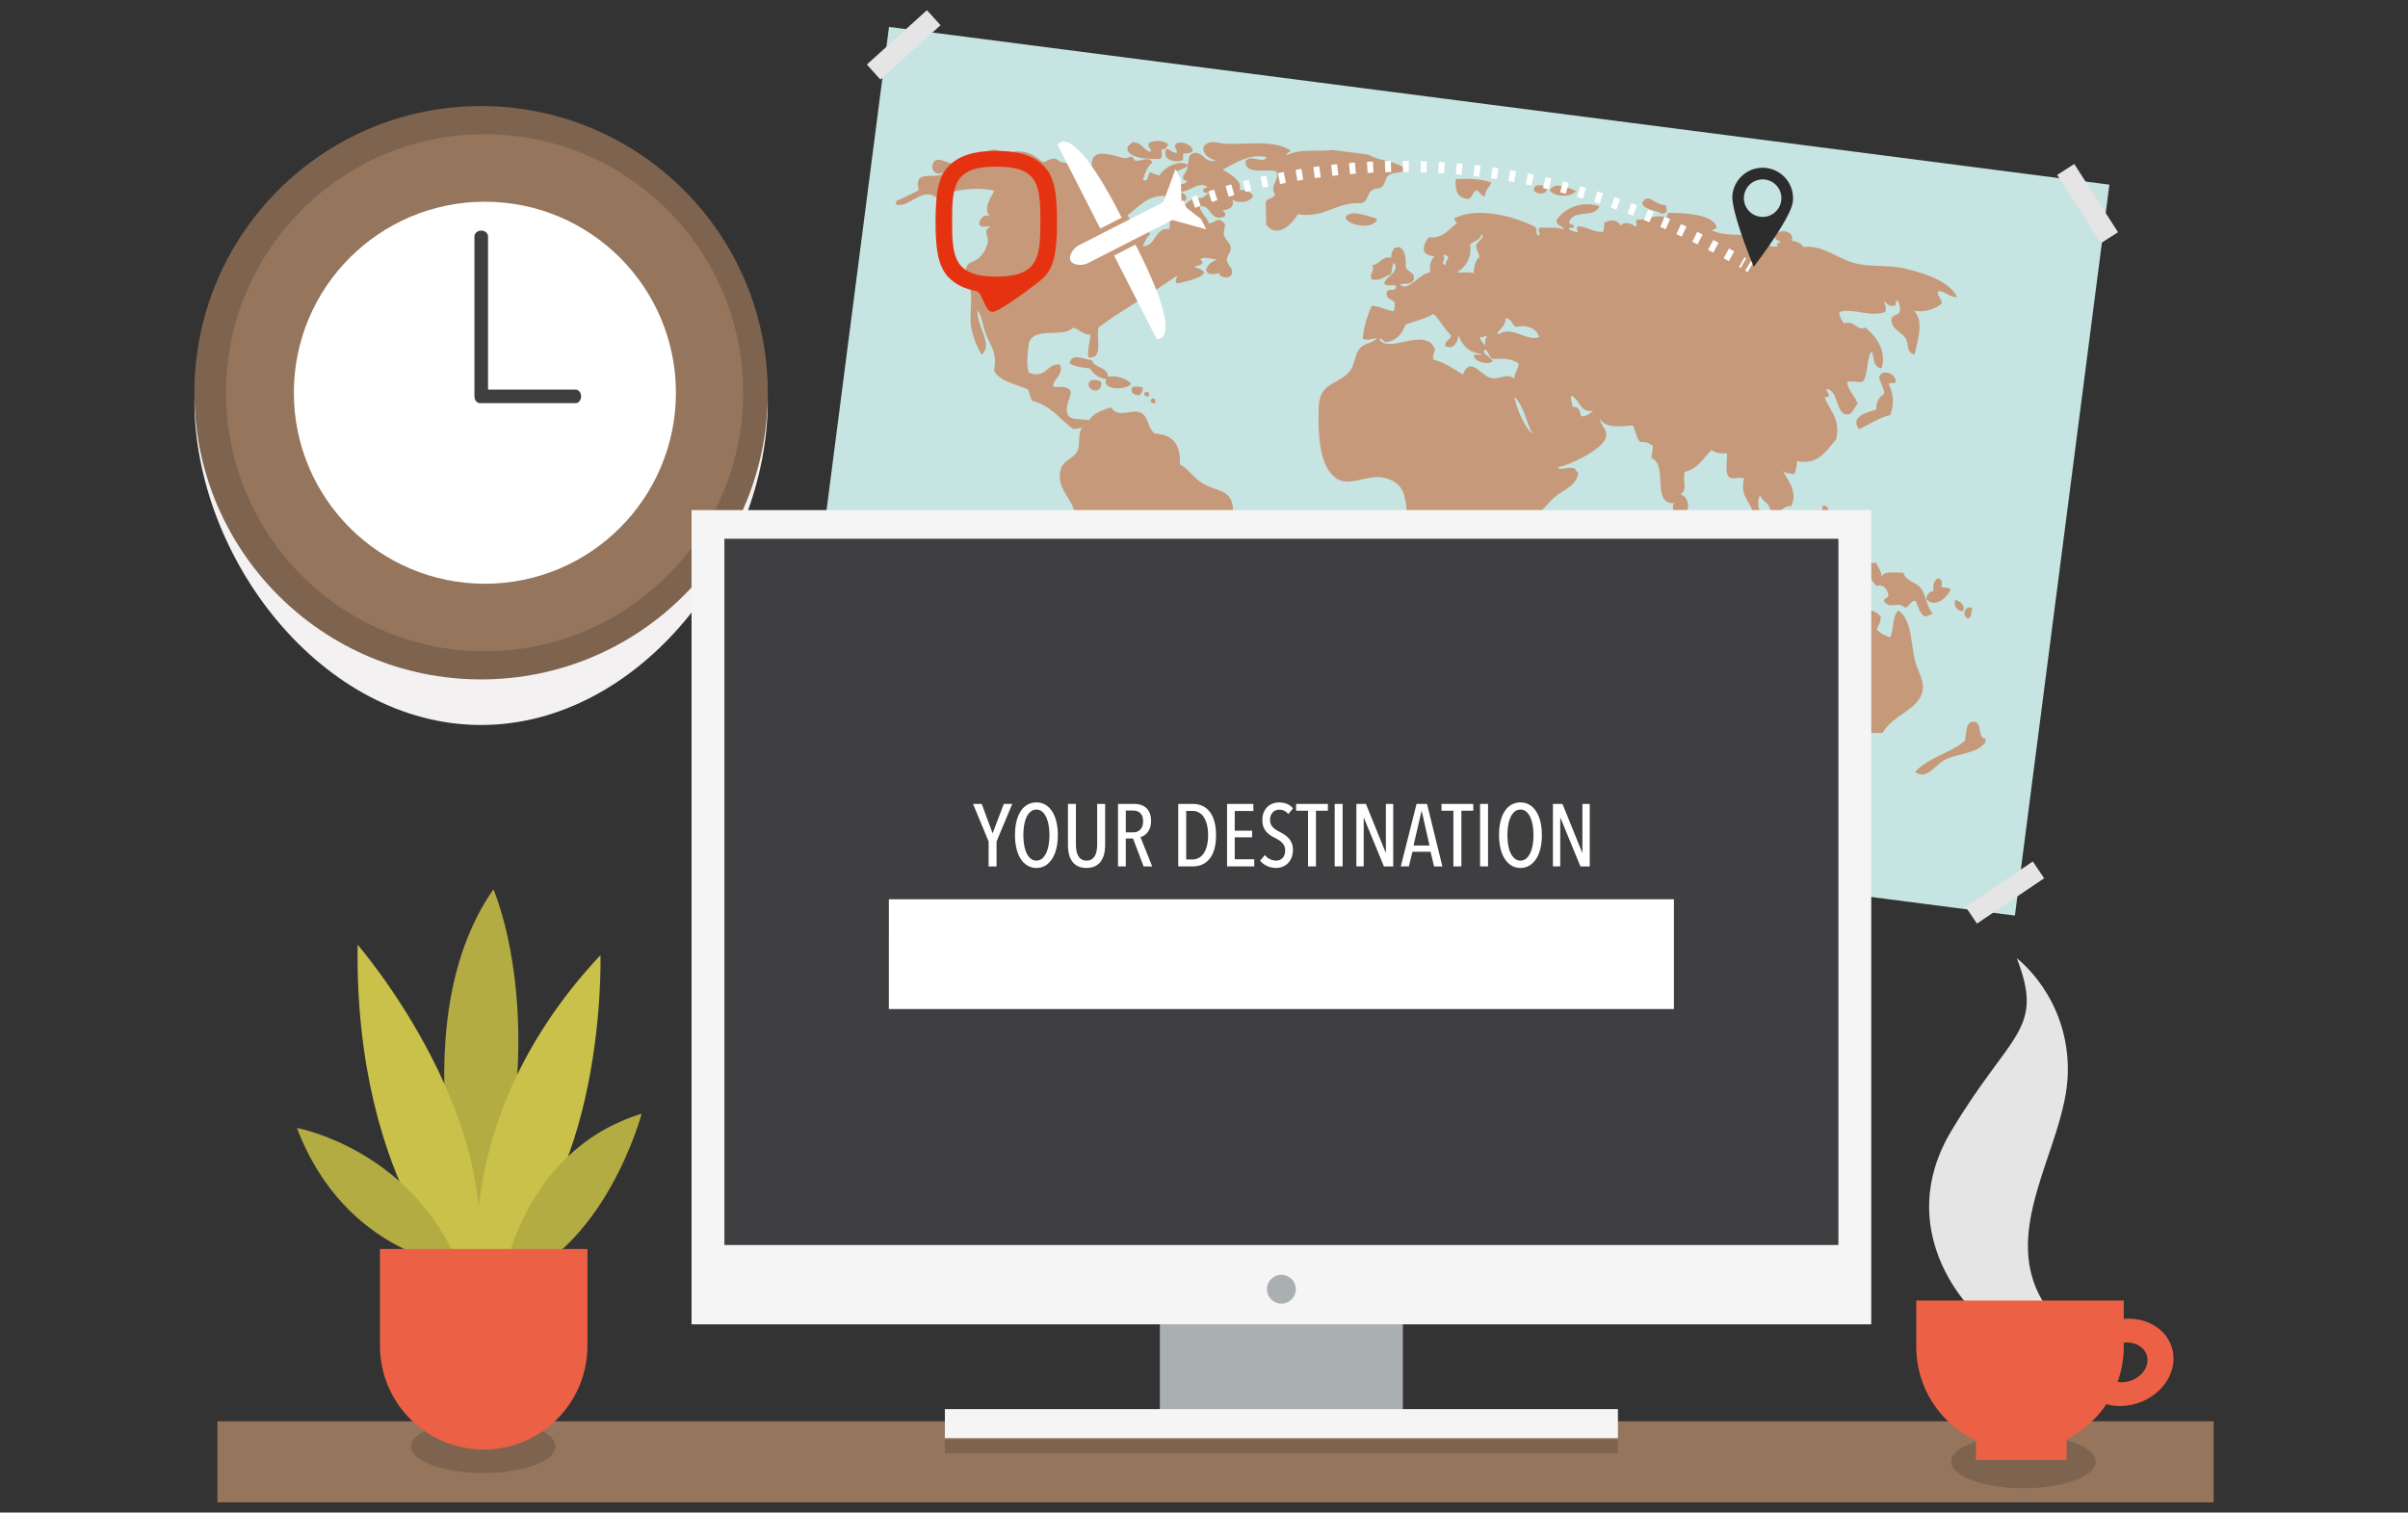 <svg xmlns="http://www.w3.org/2000/svg" width="390" height="245" viewBox="0 0 390 245"><rect x="0" y="0" width="390" height="245" fill="#333333" stroke="none"/><path d="M124.353 64.846c0 25.645-20.79 52.587-46.436 52.587-25.647 0-46.436-26.942-46.436-52.587" fill="#f3f1f1"/><circle cx="77.917" cy="63.615" r="46.436" fill="#7e634e"/><circle cx="78.486" cy="63.615" r="41.878" fill="#95755c"/><circle cx="78.532" cy="63.615" r="30.94" fill="#fff"/><path d="M77.94 64.756c-.607 0-1.1-.423-1.1-.945V38.297c0-.522.493-.945 1.1-.945.61 0 1.102.424 1.102.946V63.81c0 .523-.493.946-1.102.946z" fill="#3f3f41"/><path d="M93.212 65.306H77.75c-.503 0-.91-.492-.91-1.1 0-.61.407-1.1.91-1.1H93.21c.503 0 .91.49.91 1.1 0 .608-.407 1.1-.91 1.1z" fill="#3f3f41"/><path fill="#c6e4e1" d="M143.984 4.36L341.64 29.91l-15.305 118.396-197.655-25.55z"/><g clip-rule="evenodd" fill="#c6997a" fill-rule="evenodd"><path d="M250.646 30.36c.005 1.186-1.74 1.27-2.215.495-.066-1.262 1.532-.87 2.216-.496zM241.56 29.576c-.508 1.007-.913 1.05-1.07 2.207-.812-.064-.713-.836-1.44-.968-.468.364-.643 1.11-1.157 1.415-1.99-.083-2.21-1.53-2.128-3.208 1.627-.084 4.148-.126 5.794.554zM223.015 35.39c-.205 1.838-4.56 1.246-5.074-.07.4-1.69 4.12-.075 5.075.07zM185.072 62.744c.035.718-.26 1.008-.558 1.297-.71-.086-1.313-.256-1.248-.943.098-.772 1.073-.405 1.806-.353zM186.053 64.24c-.51-.01-.82-.177-.694-.676.564-.128.845-.113.693.676zM186.603 64.506c.514.01.597.35.477.845-.51-.01-.818-.176-.693-.675.16.056.19-.052.216-.17zM295.21 81.865c.734.01.823.52 1.056.92-.204 1.066-1.16 2.16-2.15 1.48.412-.877 1.132-1.557 1.094-2.4zM313.823 93.655c.698.097.772.675.596 1.445.55.095 1.27.06 1.513.39-.632 1.322-2.33 2.99-3.927 1.644.027-.94.513-1.28 1.16-1.413-.185-.92.06-1.618.657-2.065zM316.694 97.153c.788.318 1.498.693 1.34 1.738-.786.298-1.755-.55-1.34-1.737z"/><path d="M319.455 98.49c-.303.757.04 1.193-.608 1.68-1.18-.103-.718-2.3.608-1.68zM302.796 119.99c-.923.826-1.3 2.358-3.016 2.153-.516-.51-.256-2.52.373-2.884.43-.395 1.19.526 1.755.03.018-.502-.366.222-.77-.1-.01-.612.28-.836.87-.668-3.862-1.234-4.38-5.047-7.957-6.503-3.076.124-4.802 2.004-7.896 2.107.857-2.344.11-8.68 3.45-8.548.815-2.536 3.955-2.058 5.88-3.15.638-1.273 1.162-2.688 2.54-2.996.863.083.62 1.023.762 1.662.86-1.797 3.917-3.483 5.825-1.202.013.988-.443 1.37-.656 2.065.432.585 1.754 1.23 2.183 1.26.635-1.2.324-3.622 1.34-4.325 2.454 1.7 1.865 6.068 2.945 8.982.736 1.988 1.843 3.667.023 5.87-1.307 1.582-4.358 2.778-5.528 4.954-.74.032-2.086.162-2.69-.347.264.488.613.912.57 1.638zM251.23 92.408c.317-.014.307.225.55.268-.89 3.8-1.532 9.824-5.287 10.654-.04-2.506-.497-5.23.225-7.79 1.823-.63 3.647-1.258 4.51-3.132zM179.428 61.038c1.39-.325 3.026.354 3.77 1.074-.384 1.053-4.875 1.24-4.012-.714-1.465-.142-2.045-.963-2.71-1.72-1.272-.115-2.41-.334-3.22-.806.185-1.788 2.285-.672 3.583-.515.336 1.3 2.673 1.055 2.588 2.68zM297.027 90.507c-.003.405.84.162.912.508-.344.38-.37 1.168-.945 1.247.494.528 1.37 2.183.06 2.55-.63-.03-.895-.348-.86-.894-.407.222-.487.866-1.087.838-1.342-.726.036-4.404.696-5.383 1.017.324 1.59-.23 2.433-.664 2.736.65.064 3.122-1.21 1.797zM303.974 91.21c.076.863.876 1.17.69 2.24.548-1.085 2.294-.618 3.61-.71.34 1.44 2.007 1.496 2.802 2.514.93 1.19.894 3.063 2.003 4.168-.502.098-.824.43-1.422.403-.818-.58-.964-1.68-1.432-2.53-.83.045-.98.974-1.71 1.146-1.196-1.175-2.298.358-3.388-1.023-.017-.694.742-.385.726-1.08-.16-.874-.838-1.824-1.967-1.426-.783-.993-3.7-4.167.087-3.7zM321.603 119.685l-.074.576c-1.472 1.918-4.558 1.74-6.626 2.86-1.565.85-2.854 3.297-4.746 1.93 2.16-2.366 5.637-3.02 8.078-5.018.265-1.38.106-3.305 1.576-3.12 1.322.365.338 2.508 1.79 2.773zM255.26 30.954c-.935 1.04-3.48 1.018-4.28-.162.796-1.397 3.022-.413 4.28.162zM269.825 33.228c-.062.453.258.61.043 1.18-.177.144-.542.046-.627.31-.862-.778-2.934-.622-3.285-1.794.958-1.933 2.06.407 3.87.304zM188.888 24.137c.813.006.775.672 1.682.608.334-.22-.733-.925.006-1.563 1.05-.293 2.374.243 2.592 1.118-.114.674-.933.435-1.444.596-.34-.04.188.946-.342 1.128-1.233.326-3.207-.148-2.494-1.887zM189.18 23.393c-.156.544-.518.824-1.087.837.067.455.233 1.21-.2 1.538-1.2-.034-4.76.076-5.283-1.465-.087-.862.512-.834.75-1.272 1.66-.007 1.7 1.228 2.928 1.552.528-.428-.585-.567-.21-1.395.688-.495 2.453-.548 3.1.206z"/><path d="M288.717 76.14c.734 1.657 2.522 3.318 1.395 5.85-1.665-.138-1.823 1.677-3.518 1.5.596-1.962-1.206-2.072-1.525-3.325-1.52 3.174 3.24 5.438 1.163 9.143.526.518 1.84.427 2.21 1.067.104-2.558 2.36-2.325 3.908-3.014a9.79 9.79 0 0 1 1.285-2.374c1.235.032 2.247 1.147 2.134 1.645-1.403 1.33-1.447 3.317-2.118 5.788-1.443 1.013-3.47-.824-4.9-1.416-.177.67-.99.51-1.806.354.17.902-.1 1.565-.657 2.065-2.56-.623-1.68-3.898-3.66-4.968.83-2.657-2.242-2.31-1.518-4.89 1.717-.264 1.05 2.6 2.754 2.9.216-.818-.77-2.686-.08-3.92-.635-1.53-1.97-2.52-1.3-5.057-.95-.26-1.383.153-2.333-.105-.91-.742-.31-2.647-.465-3.97-1.037.076-1.747 0-2.475-.516-1.346 1.323-2.322 3.126-4.367 3.54-.34 1.538.52 2.835-.665 3.63 1.643.476 1.844 3.902-.806 3.218-.243-.435-.747-1.242-.162-1.78-3.857.24-.962-6.168-3.745-7.326.082-.642.166-1.282.25-1.924-.748-.538-.927-.647-2.067-.658-.687-.68-.712-1.875-1.215-2.698-1.25.085-4.405.65-5.336-1.08.295 1.41 1.294 1.667.973 3.057-.435 1.887-5.866 4.475-7.86 4.85.718.62 1.746-.275 2.91.18.07.29.238.508.5.65-.29 2.284-2.624 2.804-4.057 4.17-1.385 1.32-3.94 4.41-4.883 6.014-1.07 1.82.084 4.138-.386 6.01-.64 2.564-3.47 2.655-4.4 5.3-.546 1.557.13 3.835-1.867 3.863-1.137 4.212-4.17 5.967-9.59 4.625-1.13-.828-.8-2.376-.992-4.43-.262-2.812-2.21-5.423-2.207-7.127.003-2.456 2.352-3.927 2.19-6.364-.07-1.08-1.328-2.616-1.517-4.888-.277-3.343-.396-5.71-4.062-6.39-2.35-.437-5.193 1.488-7.264.234-3.218-1.95-3.08-8.41-3.005-11.532.105-4.266 3.272-3.638 5.076-5.99.794-1.036.75-2.715 1.65-3.698.76-.827 1.603-.513 2.75-1.6-.883.12-1.506.49-2.358.087.223-2.106.798-3.756 1.466-5.285 1.41.067 2.19.62 3.412.833.44-.028.2-.938.366-1.322-.37-.58-1.48-.59-1.367-1.545-.014-1.068 1.607-.013 1.522-1.173-.14-.406-1.554.18-1.898-.44.293-1.303 2.566-1.794 1.598-3.312-.465.294-.226 1.502-.632 1.873-.98.303-1.584 1.088-3.033.78-.374-1.13.597-1.292.106-2.33 1.292-.045 1.504-1.492 3.08-1.166.007-.815.278-1.29.61-1.68.27.05.542.1.603-.12 1.097.54 1.182 1.858 1.14 3.277.187.838 1.5.806 1.315 1.93-.19 1.025-1.415.71-2.264.88 1.318 1.42 3.112-1.794 4.937-1.903-.186-1 .068-2.146.733-2.642-.816-.006-1.29-.276-1.68-.608-.34-.953.225-1.898.707-2.45 2.208.244 3.114-1.2 4.386-2.17.58-.168-.765-.668-.068-.987 3.566-1.736 9.282-.332 12.908 1.473.3.346.12 1.062.403 1.422.787-.28-.255-.644.364-1.322 1.737.15 2.166-.195 3.87.305-.215-.64-1.318-.6-1.17-1.52 1.284-1.938 4.013-3.166 6.936-2.232-.725 1.905-3.965.548-4.795 2.313-.344.728.46.567.668.87.015.54-.74.087-.844.477.253.323.805.418 1.296.56.432.026-.188-.518.123-.963 1.662.047 2.283.895 3.99.906.45-.087.213-1.068.39-1.513.946-.558 2.16-.404 2.668.54.365-.852 1.8-.353 2.333.107.52-.098-.26-.892.342-1.13 1.68.085 2.543-.892 4.547-.39.358.018.2-.635.482-.718 2.605.074 6.897.177 7.737 2.172.086.64-.552.335-.68.695 2.316 1.082 5.07.368 7.284 1.135 1.16.402 1.52 1.79 3.338 1.408-.24-.316-.07-.63.46-.527-.112-.49-1.05-.346-.84-1.085.245-1.356 3.225-.943 2.643.733.87.136 1.594.387 1.825 1.018 3.18-.407 5.555 1.926 8.644 2.682 2.282.558 5.144.178 7.91.826 3.287.773 7.285 2.128 8.398 4.605-1.398-.02-1.7-.884-3-.975-.46.477.543 1.304.52 2.023-1.358.974-2.5 1.38-4.456 1.184 1.522 1.763.66 4.148.067 7.047-1.375-.24-.926-1.66-1.433-2.53-.65-1.12-2.45-1.58-2.32-3.233.182-.662.944-.572 1.303-1.004.202-.905-.043-1.467-.328-1.997-.442.023-.107 1.057-.7.886-.927.08-1.052-.457-1.465-.775.063.588.466.91.162 1.782-2.46.882-5.3-.704-7.43.016 0 .806.446 1.27.736 1.855 1.78-.636 2.176 1.353 3.436.64 1.925 1.484 3.538 3.956 2.665 6.6-1.463-.198-1.12-1.79-1.6-2.748-.867 1.12-.52 3.816-1.415 4.9-.684.236-1.864-.173-2.55.062.164 1.49 1.297 2.232 1.693 3.543-.67.76-.816 1.78-1.785 1.725-1.706-.1-1.286-3.784-3.182-4.126-.388.413 1.202 1.272-.365 1.32.758 2.188 2.66 3.49 1.85 6.887-1.632 1.776-2.8 4.155-6.318 3.485-.082.79-.166 1.58-.466 2.09-.804-.077-1.613-.148-1.873-.64zM238.1 39.684c.343 2.097-.87 3.702-2.133 4.417.972.14 1.634-.125 2.716.155.063-1.19.306-2.15.924-2.618-.106-.668-.472-1.135-.544-1.83.094-.642 1.657-1.467.825-1.85-.15 1.155-1.347.95-1.787 1.725zm-3.932 3.207c-.07-.688.38-.702.365-1.32-.11-.073-.68-.575-.77-.1.594.43-.77 1.364.405 1.42zm8.514 11.266c2.212-1.473 4.442 1.16 6.587.46-.307-1.475-2.15-2.078-3.698-1.65-.766-.333-.616-1.37-1.773-1.403.213 1.38-1.702 2.208-1.118 2.593zm-.906 3.99c-.61-.17-1.055-2.102-1.39-1.354-.4.548 1.2 1.032 1.34 1.738-.77.64-3.013.066-3.003-.974.064-.318 1.58.138 1.01-.26-2.087-.295-2.937-1.543-3.522-2.998-.08 1.248-1.06 2.51-2.17 1.674.038-.922.848-.846.994-1.63-1.096-1.06-1.787-2.43-2.87-3.5-1.308.852-3.048 1.138-4.53 1.76-.55 1.457-1.423 2.496-2.897 2.755-.804.255-.9-.903-1.322-.367 1.55 2.374 7.443-2.154 8.988 1.552-.078.81-.49 1.03-.224 1.73 1.976.497 3.253 1.53 4.775 2.377 1.18-3.098 2.87.244 4.615.596 1.395.28 2.36-.918 3.704.09.024-1.09.63-1.427.707-2.452-1.358-.86-2.415-.81-4.204-.74zm-2.077-3.593c-.004.695.585.932.786 1.47.093-.55.057-1.273.39-1.514-.57-.213-.607.26-1.177.045zm14.96 11.318c1.115.003 1.282.74 1.362 1.543.994.09 1.465-.495 2.072-.903-2.23.472-2.17-1.757-3.596-2.42-.207.792.197 1.116.16 1.78zm-6.443 4.446c-1.02-1.986-1.386-4.473-2.933-6.05.256 1.776 1.694 5.033 2.933 6.05zM215.848 24.297c1.922.25 3.844.498 5.77.746 2.062 1.214 4.732.91 6.12 2.55-.868.497-2.094.232-2.84.806-.574.44-.522 1.357-1.02 1.823-.43.406-1.21.237-1.637.57-.876.683-.717 1.972-1.834 2.11-4.018-.196-5.835 2.46-10.205 1.808-.87 1.528-3.38 4.045-5.105 1.687-.1-1.135-.004-2.422-.13-3.535.203-.862 1.27-.597 1.545-1.366-.924-1.522.62-2 .28-3.677-1.155-.593-5.1.636-5.067-1.634.62-1.36 2.962.494 3.418-.73-2.68-.635-5.127.98-7.102 2.013 1.147.806 3.252 1.737 2.704 3.28 1.074.096 1.998.307 2.208 1.068-.552.896-2.167 1.224-3.395.54.53 1.298-.714 1.597-1.593 1.748.373.19.71.68.26 1.012-2.342.825-2.035-2.08-3.888-1.676-.105.748 1.368 1.994 1.406 2.723.85.112 1.414-1.03 2.19-.304.976.535.078 1.358.303 2.19.24.89 1.04 1.233 1.097 2.098.05.714-.62 1.224-.632 1.874-.018 1.01 1.39 1.553.64 2.623-.455.522-1.836.304-1.9-.44-.657.276-1.917.368-2.09-.465.26-1.013 1.022-1.37 1.787-1.725-.942-.025-2.288-.573-2.74.037 1.146.958-.88.89-.944 1.247 4.013 1.024-1.067 2.264-2.68 2.585-.778-.083.1-1.177-.236-1.203-4.077 2.943-8.57 5.348-12.612 8.34-.444 1.75.878 5.075-1.61 4.877-.298-.925.23-2.486.282-3.68-1.337-.065-1.727-.86-2.784-1.142-1.688 1.705-6.173-.224-7.152 2.4-.27 1.824-.44 3.57-.045 4.882 2.864 1.096 2.85-1.543 5.055-1.3.708 1.69-1.32 2.476-1.05 3.577.64.19 2.55-.32 2.81.95-.273 1.468-1.135 2.748-.303 3.87.933.65 1.775.336 3.244.615.8-1.204 2.2-1.636 3.59-2.078 1.163 1.804 3.17.31 4.59.79 1.586.537 1.15 2.46 2.487 3.448 3.274.19 4.206 2.183 4.045 5.02 1.318.527 2.285 2.363 4.075 3.263 2.18 1.096 4.037.92 4.46 3.313.125.714.046 1.48-.132 2.525-.44 1.262-2.394 1.957-2.997 3.523-1.014 2.633.02 5-2.334 5.954-.69.28-1.277.138-2.574.254-1.32 2.353-1.758 6.97-4.74 6.426.838.334 1.25.998.88 2.264-.854.59-1.463.186-2.742.038-.27 1.22-1.574 1.102-2.53 1.432.77 1.278.112 2.628-.666 3.63 2.116.246.75 2.386 1.092 3.66.413 1.532 2.038 1.44 2.56 2.87-.162.466-.558.626-.892.863a899.3 899.3 0 0 1-1.54-.2c-1.16-1.92-4.06-2.805-4.837-4.924-2.125-5.792.948-14.792-.05-22.295-.777-1.292-1.88-1.166-2.685-1.912-.986-.91-1.104-2.665-1.812-4.143-.848-1.777-2.54-3.31-1.78-5.9.378-1.286 2.22-1.718 2.73-2.97.395-.966-.096-3.114.882-3.796-.41.29-1.055.277-1.613.377-2.192-1.54-3.506-3.76-6.643-4.573-.388-.506-.388-1.316-.737-1.854-1.978-.9-4.61-1.294-5.47-3.053.587-2.952-.682-4.18-1.37-6.042-.484-1.304-.49-2.538-1.283-3.684-.232 2.456 2.625 5.54.644 7.122-.735-1.15-1.503-3.09-1.738-4.72-.21-1.468.228-3.86-.048-5.678-.13-.856-.896-2.757-.768-3.396.375-1.876 2.226-.477 3.494-4.07.414-1.176-.956-2.22.564-2.86-.745-.15-1.657.356-1.9-.44.198-1.183 1.21-1.833 2.073-.906-1.608-1.342-.43-2.854.38-4.448-3.293-.742-6.963-.056-9.336 1.14-2.32-1.89-4.325 1.654-6.596 1.103l.075-.577c1.2-.54 2.362-1.126 3.542-1.693.122-.613-.235-.856.006-1.563.375-1.536 3.89-.19 3.902-1.45-.663.762-1.785-.125-1.63-.992.347-1.953 2.295-.413 3.367-.347-.1-.005 1.888-.3 1.997-.327 1.726-.427 2.99-1.958 4.746-1.93.663.013 1.402.602 2.067.66.453.037.98-.395 1.42-.404 2.357-.05 3.223 1.028 4.273 1.724.84-.034 1.16-.74 2.215-.496 1.325 1.345 3.736.103 5.72 1.13-.148-3.43 3.99-1.37 5.44-1.253.312.025.794-.312 1.01-.26.252.06.42.64.696.675.865.113 2.27-.862 2.692.35-.83.39-1.385 2.18-1.526 2.734 1.153.522.56-1.22 1.328-1.197.337.26.877.363 1.295.56.783-1.355 3.26-2.744 4.722-1.738-.602.64-1.636.72-2.313 1.264-.028.714.66.875.352 1.806.83.102 1.504.003 1.83-.546-.614.01-.837-.28-.67-.868 1.33-1.404.142-3.6 2.035-3.647 1.08-.027 1.77 1.86 3.17 1.19-2.335-.536-2.89-3.052-.012-2.934 3.107.88 9.1-.767 12.14 1.374.01.345-.984.478-.486.72 1.87-1.018 4.91-.514 7.338-.813zm-24.728 6.775c.486.26 1.052.458 1.028 1.11-.478 1.192-3.093.48-3.652-.47-2.75.025-4.12 1.843-5.882 3.15.696 1.425 2.512 1.987 3.715 3.02-.55.484-.93 1.19-1.236 1.992 2.166.038 1.898-3.076 4.27-2.772.168-.65.063-1.087.005-1.563 1.265-1.354 2.57-2.653 4.174-3.568 1.28.464 1.575-.352 2.24-.687-.48-.034-.938-.085-.91-.51-.004-.45.58-.14.65-.5-1.234-1.03-2.828.83-4.404.797z"/><path d="M307.007 61.69c.09.787-1.085-.06-1.062.644.615 1.14.968 3.217.15 4.906-1.896.46-3.34 1.51-4.99 2.288-1.612-2.055 1.422-2.806 2.756-3.163.02-1.4.543-2.142 1.31-2.57-.04-1.063-.632-1.702-.83-2.646.316-1.502 2.704-.653 2.667.54zM178.342 61.875c.257 1.846-1.818 1.647-2.023.52-.12-1.146 1.45-.983 2.022-.52zM302.137 93.318c-.957-.052-1.888.9-2.766.23 1.228-1.23.194-2.772.957-4.373.32.04.64.082.96.124.614.81-.198 1.244-.3 2.305-.188 1.012 1.272.754 1.15 1.713zM188.282 112.035c-.265 1.148-1.895 1.293-2.165.11-.076-1.372 2.004-.89 2.165-.11z"/></g><g stroke-miterlimit="10" fill="none" stroke="#fff" stroke-width="2"><path d="M186.496 35.73s.134-.073.396-.205" stroke-width="1.8"/><path d="M188.454 34.78a69.178 69.178 0 0 1 3.997-1.66" stroke-dasharray=".962,1.924,.962,1.924" stroke-width="1.8"/><path d="M193.262 32.817c14.222-5.24 49.218-13.658 89.106 9.8" stroke-dasharray=".962,1.924,.962,1.924,.962,1.924" stroke-width="1.8"/><path d="M283.118 43.06l.387.233" stroke-width="1.8"/></g><path d="M286.11 27.215a4.922 4.922 0 0 0-5.513 4.252c-.35 2.696 3.445 11.745 3.445 11.745s5.97-7.787 6.318-10.484a4.924 4.924 0 0 0-4.25-5.513zm-1.02 7.895a3.037 3.037 0 1 1 3.4-2.623 3.035 3.035 0 0 1-3.4 2.623z" fill="#2c2c2d"/><path fill="#95755c" d="M35.217 230.223H358.52v13.13H35.217z"/><g transform="matrix(.9 0 0 .9 -1.144 -7.79)" clip-rule="evenodd" fill-rule="evenodd"><ellipse cx="88.235" cy="268.976" rx="12.992" ry="4.786" fill="#7e634e"/><path d="M90.06 168.722s12.09 27.007-3.396 68.39c0 0-14.294-43 3.397-68.39z" fill="#b3ac43"/><path d="M86.162 241.534s-21.158-18.668-20.536-62.85c0 0 28.625 32.982 20.536 62.85z" fill="#c9c14a"/><path d="M87.55 239.046s-5.602-29.248 21.78-58.495c0 0 1.244 42.938-21.78 58.496z" fill="#c9c14a"/><path d="M83.96 236.557s-20.537-1.867-29.25-24.89c0 0 20.537 3.73 29.25 24.89zM91.62 239.754s3.062-23.85 25.125-30.663c0 0-6.722 25.297-25.124 30.664z" fill="#b3ac43"/><path d="M106.983 233.445v17.424c0 10.31-8.358 18.668-18.668 18.668-10.31 0-18.668-8.36-18.668-18.67v-17.423h37.336z" fill="#ec6146"/></g><g transform="matrix(.9 0 0 .9 -1.144 -7.79)"><ellipse cx="365.402" cy="271.711" rx="12.992" ry="4.786" clip-rule="evenodd" fill="#7e634e" fill-rule="evenodd"/><path d="M355.988 244.202s-14.258-14.017-3.624-31.9c10.634-17.883 16.917-18.125 11.842-31.176 0 0 9.425 7.01 9.183 20.543-.242 13.532-13.293 29-3.625 42.532h-13.777z" fill="#e5e5e5"/><path d="M383.452 242.724v8.307c0 10.31-8.358 18.67-18.668 18.67-10.31 0-18.67-8.36-18.67-18.67v-8.306h37.338z" clip-rule="evenodd" fill="#ec6146" fill-rule="evenodd"/><path clip-rule="evenodd" fill="#ec6146" fill-rule="evenodd" d="M356.858 263.99h16.308v7.414h-16.308z"/><path d="M382.47 250.513c2.227-.72 4.52.193 5.114 2.033.593 1.84-.735 3.922-2.962 4.64-2.227.718-4.52-.194-5.115-2.033-.592-1.84.736-3.923 2.962-4.64m-1.3-4.023c-4.715 1.52-7.475 6.05-6.163 10.114 1.312 4.064 6.198 6.126 10.913 4.604 4.718-1.522 7.476-6.05 6.164-10.116-1.312-4.064-6.197-6.124-10.913-4.602z" fill="#ec6146"/></g><path fill="#aaafb2" d="M187.855 206.828h39.36v22.576h-39.36z"/><path fill="#f5f5f5" d="M112.003 82.626h191.065v131.89H112.003z"/><path fill="#3f3f41" d="M117.324 87.27h180.424v114.397H117.324z"/><path fill="#f5f5f5" d="M153.032 228.246H262.04v4.702H153.032z"/><circle cx="207.536" cy="208.829" r="2.336" fill="#aaafb2"/><path fill="#7e634e" d="M153.032 233.17H262.04v2.24H153.032z"/><g fill="#fff"><path d="M161.403 136.3v4.043h-1.288V136.3l-2.518-6.08H159l1.764 4.763 1.81-4.762h1.37l-2.54 6.08zM171.324 135.268c0 .79-.077 1.514-.236 2.166-.158.653-.385 1.214-.687 1.68-.3.467-.66.83-1.086 1.086a2.735 2.735 0 0 1-1.45.387c-.543 0-1.03-.13-1.46-.387a3.367 3.367 0 0 1-1.094-1.086c-.3-.467-.53-1.028-.685-1.68a9.2 9.2 0 0 1-.235-2.166c0-.79.075-1.514.226-2.166.153-.654.378-1.21.675-1.672.297-.464.66-.82 1.094-1.072a2.88 2.88 0 0 1 1.48-.38c.543 0 1.027.127 1.45.38.425.252.787.61 1.087 1.072.303.462.53 1.02.688 1.672.158.652.236 1.375.236 2.166zm-1.357 0c0-.573-.045-1.11-.136-1.616a5.273 5.273 0 0 0-.4-1.316c-.178-.372-.395-.664-.656-.88a1.4 1.4 0 0 0-.91-.32c-.353 0-.663.106-.93.32a2.47 2.47 0 0 0-.665.88c-.177.372-.307.81-.394 1.316a9.78 9.78 0 0 0-.13 1.616c0 .572.044 1.11.13 1.616.087.505.217.943.393 1.315.176.37.398.664.664.88.266.214.577.32.93.32.344 0 .647-.106.91-.32.26-.216.478-.508.657-.88a5.2 5.2 0 0 0 .4-1.316 9.13 9.13 0 0 0 .137-1.616zM178.832 138.314a3.38 3.38 0 0 1-.516 1.18c-.24.338-.55.604-.936.8-.386.196-.862.294-1.423.294-.565 0-1.033-.098-1.41-.293a2.56 2.56 0 0 1-.92-.8 3.267 3.267 0 0 1-.508-1.18 6.68 6.68 0 0 1-.152-1.446v-6.65h1.288v6.52c0 .343.026.675.08.994.05.32.142.602.27.85.127.25.306.446.53.594.224.147.505.222.85.222.343 0 .623-.075.843-.222.22-.148.392-.345.523-.593.127-.25.217-.53.27-.85.052-.32.08-.653.08-.995v-6.52h1.287v6.65c0 .515-.055.995-.158 1.444zM185.22 140.343l-1.714-4.518h-1.172v4.518h-1.26V130.22h2.625c.373 0 .725.05 1.053.15.33.1.618.26.867.48.248.22.444.505.587.858.145.352.216.777.216 1.27 0 .41-.054.77-.16 1.074a2.647 2.647 0 0 1-.412.78 2.072 2.072 0 0 1-.557.506c-.2.124-.397.206-.587.243l1.903 4.762h-1.39zm-.084-7.312c0-.344-.047-.626-.144-.847a1.478 1.478 0 0 0-.37-.53 1.272 1.272 0 0 0-.53-.28c-.2-.055-.4-.08-.6-.08h-1.158v3.532h1.188c.486 0 .876-.156 1.17-.466.296-.313.444-.756.444-1.33zM196.947 135.296c0 1.64-.334 2.89-.998 3.754-.67.863-1.606 1.293-2.805 1.293h-2.316V130.22h2.33c1.2 0 2.13.435 2.794 1.302.66.867.993 2.125.993 3.774zm-1.285 0c0-.666-.065-1.25-.193-1.745-.13-.494-.305-.904-.528-1.228a2.247 2.247 0 0 0-.798-.73 2.094 2.094 0 0 0-.99-.242h-1.04v7.864h1.04c.352 0 .68-.08.99-.244.308-.162.574-.404.798-.73.223-.323.398-.73.527-1.222.127-.49.192-1.064.192-1.722zM198.735 140.343V130.22h4.26v1.145h-3.017v3.188h2.816v1.072h-2.816v3.562h3.16v1.156h-4.403zM209.402 137.655c0 .458-.073.87-.216 1.237a2.714 2.714 0 0 1-.578.923 2.522 2.522 0 0 1-.867.57c-.333.134-.69.202-1.07.202a3.45 3.45 0 0 1-1.466-.322 2.957 2.957 0 0 1-1.108-.85l.76-.93c.217.287.493.51.82.673.33.162.66.244.995.244.427 0 .78-.144 1.057-.43.278-.287.415-.7.415-1.244a1.7 1.7 0 0 0-.128-.68 1.796 1.796 0 0 0-.358-.528 3 3 0 0 0-.52-.43c-.196-.13-.41-.25-.638-.365a5.772 5.772 0 0 1-.78-.45 3.46 3.46 0 0 1-.65-.58c-.19-.218-.34-.48-.45-.78-.11-.298-.165-.655-.165-1.064 0-.485.075-.91.23-1.27.152-.364.355-.663.607-.903.254-.238.543-.414.866-.53.323-.112.652-.17.985-.17.49 0 .925.08 1.31.244.386.163.707.406.966.73l-.774.915c-.36-.476-.846-.714-1.456-.714-.182 0-.36.032-.54.094a1.304 1.304 0 0 0-.476.3c-.143.138-.26.313-.343.522-.086.21-.13.462-.13.758 0 .257.042.478.12.665.084.184.192.352.33.5.14.148.3.28.48.4s.376.232.586.335c.267.134.528.284.786.45.257.168.49.365.7.594.21.228.377.497.508.807.13.31.194.668.194 1.078zM213.133 131.322v9.02h-1.286v-9.02h-1.932v-1.102h5.148v1.102h-1.93zM216.164 140.343V130.22h1.288v10.123h-1.288zM224.14 140.343l-3.23-7.85h-.043v7.85h-1.187V130.22h1.546l3.188 7.865h.043v-7.864h1.188v10.123h-1.504zM232.263 140.343l-.57-2.373h-2.933l-.584 2.373h-1.303l2.548-10.122h1.7l2.49 10.123h-1.347zm-1.986-8.92h-.056l-1.288 5.533h2.59l-1.245-5.534zM236.684 131.322v9.02h-1.29v-9.02h-1.928v-1.102h5.146v1.102h-1.928zM239.714 140.343V130.22h1.288v10.123h-1.288zM249.722 135.268c0 .79-.077 1.514-.236 2.166-.157.653-.387 1.214-.687 1.68-.3.467-.662.83-1.087 1.086a2.74 2.74 0 0 1-1.45.387c-.545 0-1.03-.13-1.46-.387a3.34 3.34 0 0 1-1.094-1.086c-.3-.467-.53-1.028-.687-1.68a9.25 9.25 0 0 1-.235-2.166c0-.79.075-1.514.227-2.166.152-.654.378-1.21.674-1.672.294-.464.657-.82 1.092-1.072a2.88 2.88 0 0 1 1.48-.38c.543 0 1.027.127 1.45.38.426.252.787.61 1.087 1.072.3.462.53 1.02.686 1.672.16.652.236 1.375.236 2.166zm-1.36 0a9.13 9.13 0 0 0-.133-1.616 5.236 5.236 0 0 0-.4-1.316 2.534 2.534 0 0 0-.658-.88 1.4 1.4 0 0 0-.91-.32c-.353 0-.662.106-.93.32-.266.215-.487.507-.664.88a5.17 5.17 0 0 0-.393 1.316 9.684 9.684 0 0 0-.13 1.616c0 .572.044 1.11.13 1.616.087.505.217.943.393 1.315.177.37.398.664.665.88.267.214.577.32.93.32.344 0 .646-.106.91-.32.26-.216.478-.508.656-.88a5.2 5.2 0 0 0 .4-1.316 9.05 9.05 0 0 0 .133-1.616zM255.97 140.343l-3.23-7.85h-.043v7.85h-1.186V130.22h1.546l3.187 7.865h.044v-7.864h1.187v10.123h-1.504z"/></g><path fill="#fff" d="M143.962 145.666H271.11v17.78H143.96z"/><path fill="#e5e5e5" d="M140.392 10.455l9.735-8.808 2.202 2.434-9.736 8.81zM335.946 26.56l7.087 11.053-2.764 1.772-7.088-11.05zM331.072 142.264l-10.887 7.338-1.835-2.722 10.887-7.338z"/><path d="M169.063 44.95c-.575.59-7.116 5.577-8.35 5.577-1.208 0-1.608-3.205-2.555-3.375-1.924-.345-3.362-1.055-4.51-2.203-1.62-1.713-2.128-4.212-2.128-9.028 0-4.814.508-7.313 2.128-9.026 1.712-1.712 4.073-2.453 7.73-2.453 3.656 0 6.02.74 7.685 2.453 1.666 1.713 2.13 4.213 2.13 9.026 0 4.815-.464 7.314-2.13 9.027m-7.684-17.962c-6.898 0-7.177 3.1-7.177 8.842 0 5.74.28 8.98 7.176 8.98 6.897 0 7.128-3.286 7.128-8.98 0-5.973-.418-8.842-7.13-8.842" fill="#e53312"/><g fill="#fff"><path d="M174.678 39.758c-.795.408-1.69 1.68-1.282 2.475.408.798 1.96.818 2.757.412l13.714-7.008 5.51 1.515-.842-1.65-3.162-2.455-.382.272c-.01-.02-.016-.043-.027-.063l-.033-.06.443-.15-.134-4-.845-1.65-2 5.355-13.717 7.006z"/><path d="M183.897 39.624l-3.463 1.768 6.91 13.53s4.822.89-3.28-14.968c-.056-.112-.113-.22-.167-.33zM171.29 23.493L178.2 37.02l3.46-1.767-.168-.33c-8.1-15.858-10.205-11.43-10.205-11.43z"/></g></svg>